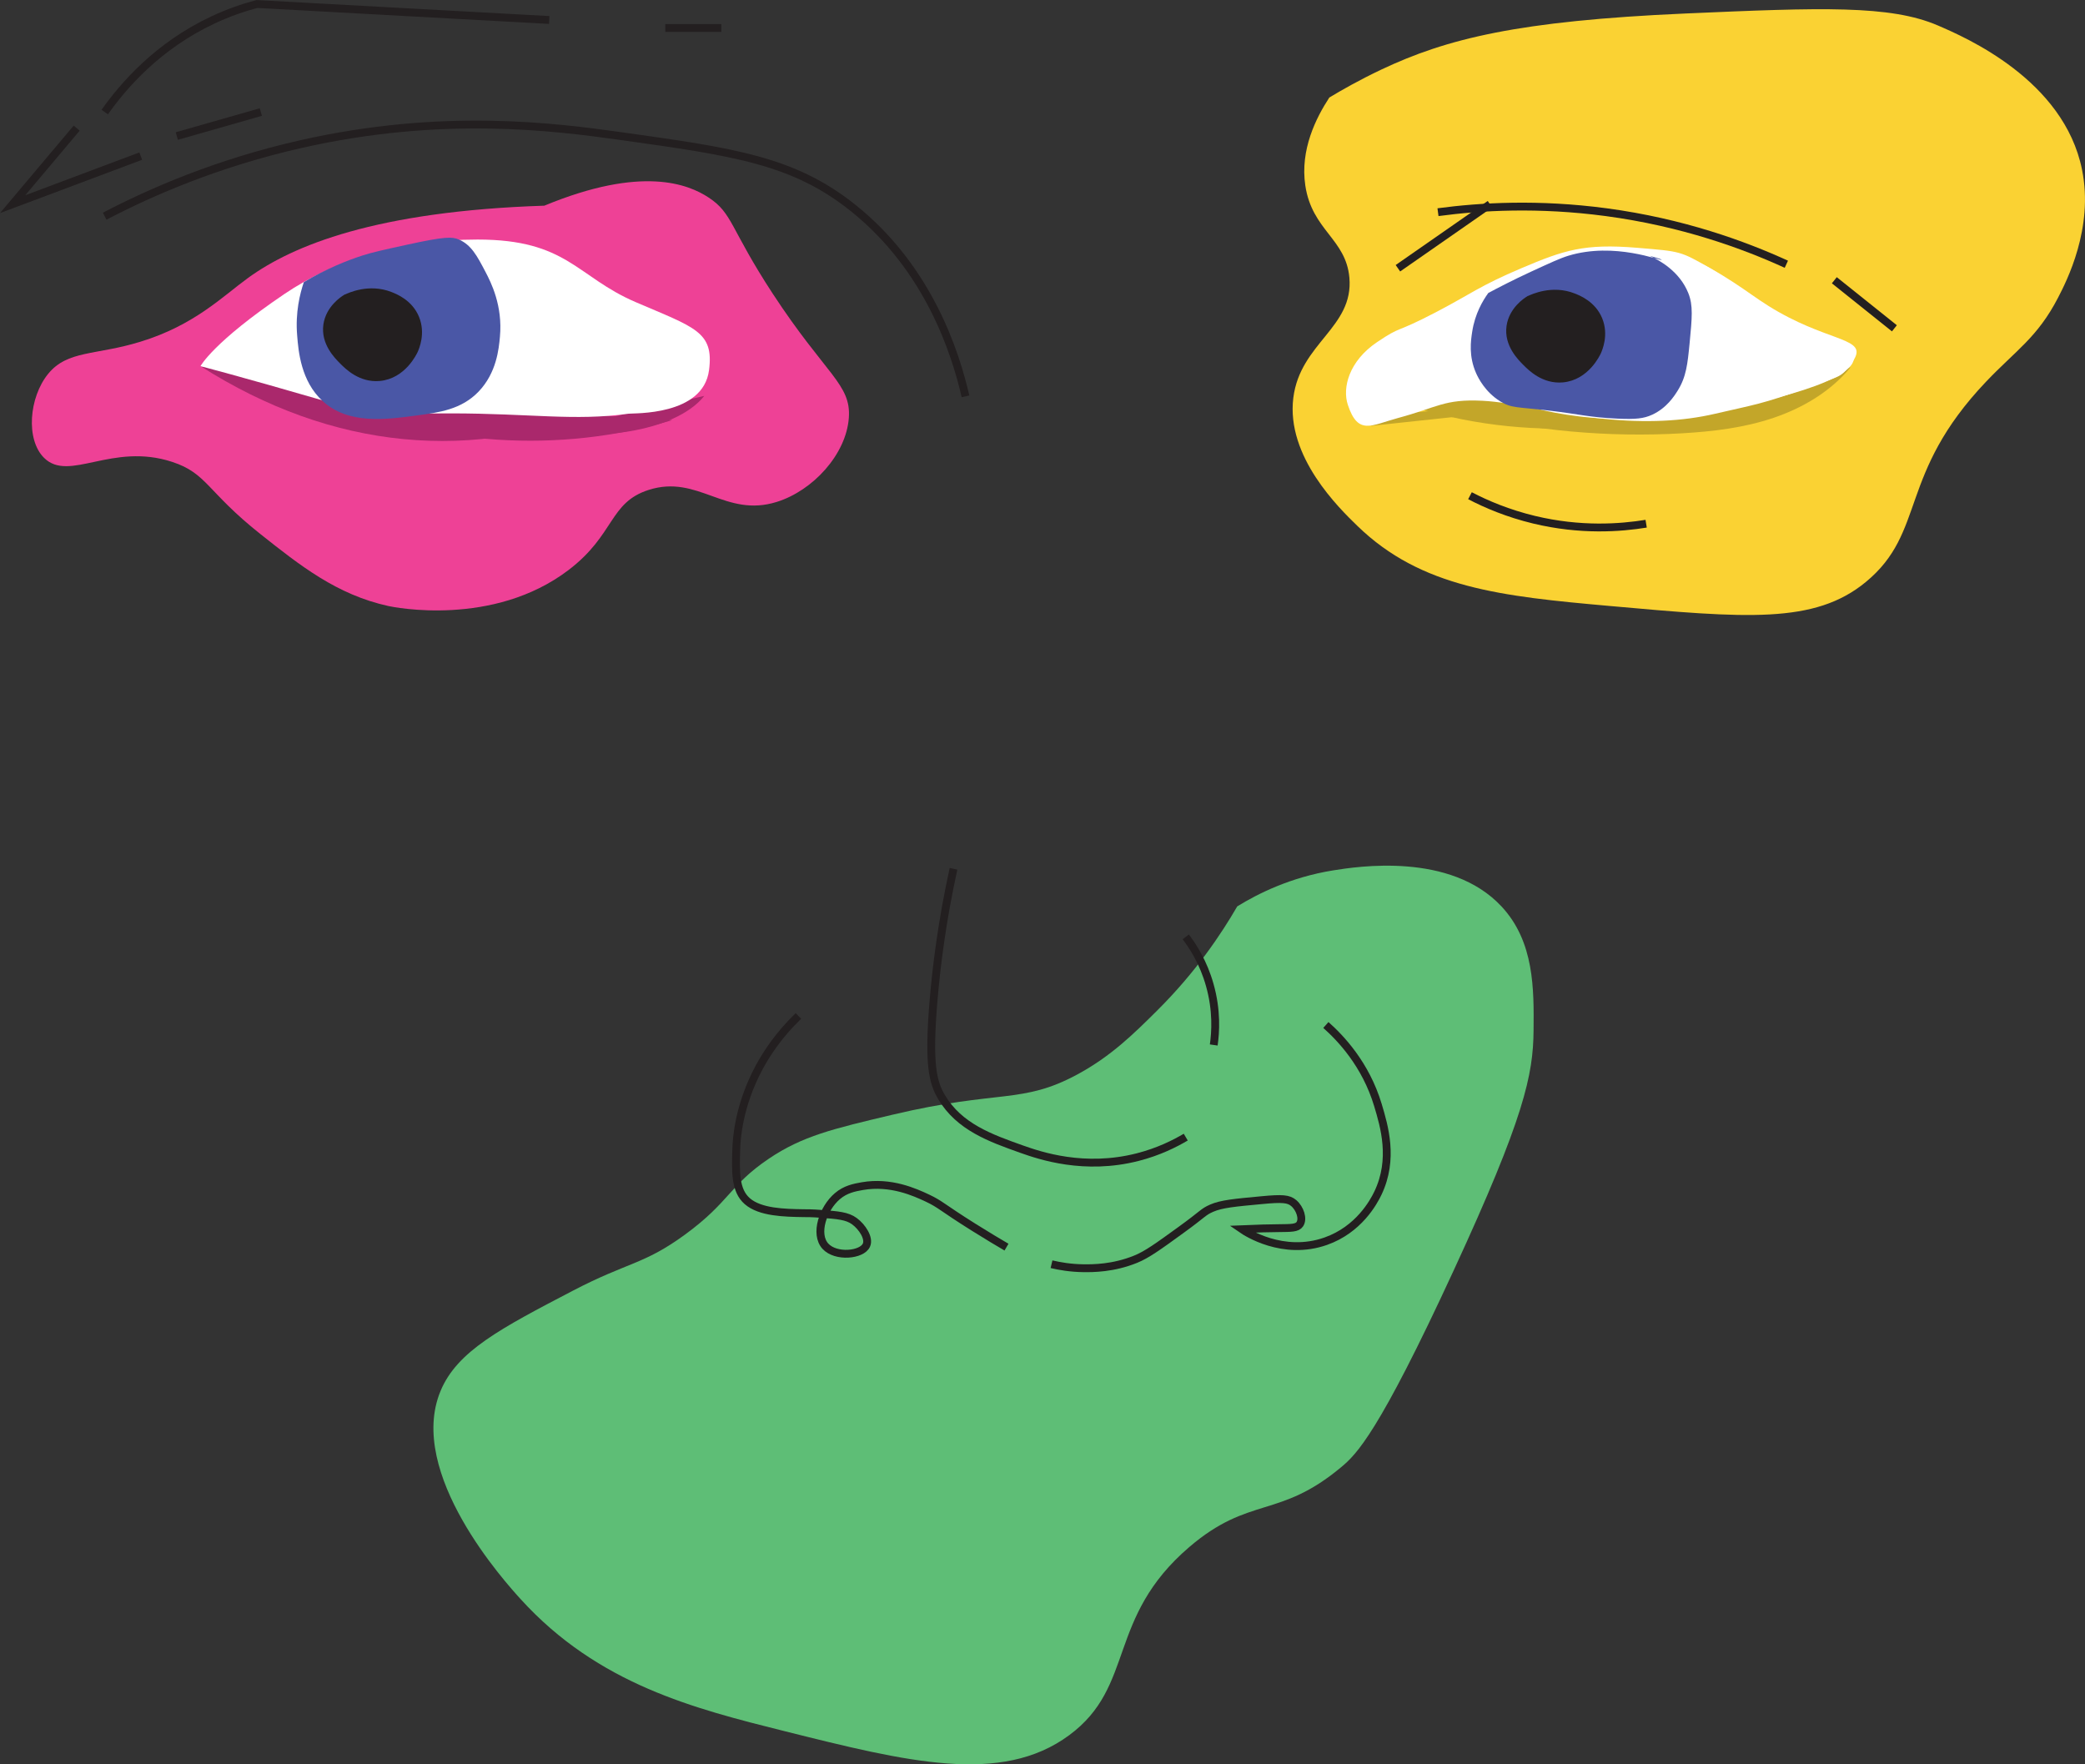 <?xml version="1.0" encoding="UTF-8"?>
<svg id="Layer_4" data-name="Layer 4" xmlns="http://www.w3.org/2000/svg" viewBox="0 0 265.92 225">
  <rect x="0" y="0" width="265.92" height="225" fill="#333333" stroke="none"/>
  <defs>
    <style>
      .cls-1 {
        fill: none;
      }

      .cls-1, .cls-2 {
        stroke: #231f20;
        stroke-miterlimit: 10;
      }

      .cls-3 {
        fill: #fff;
      }

      .cls-4 {
        fill: #c3a629;
      }

      .cls-2 {
        fill: #231f20;
      }

      .cls-5 {
        fill: #4a57a6;
      }

      .cls-6 {
        fill: #fad233;
      }

      .cls-7 {
        fill: #aa286c;
      }

      .cls-8 {
        fill: #5ebe76;
      }

      .cls-9 {
        fill: #ee4196;
      }
    </style>
  </defs>
  <path class="cls-6" d="M169.54,12.44c-1.68,2.57-3.75,6.65-3.06,11.23,.86,5.71,5.18,6.79,5.62,11.74,.56,6.37-6.27,8.33-7.15,15.32-.94,7.5,5.83,14.07,8.17,16.34,8.16,7.92,18.36,8.98,32.17,10.21,17.42,1.56,26.13,2.34,32.68-3.06,7.75-6.39,4.06-13.68,15.32-25.53,3.79-3.99,6.57-5.65,9.19-10.72,1.08-2.09,4.58-8.87,3.06-16.34-2.32-11.46-14.88-16.87-18.38-18.38-6.08-2.62-14.86-2.29-32.17-1.53-21.41,.94-30.49,3.22-38.81,7.15-2.87,1.36-5.15,2.67-6.64,3.57Z"/>
  <path class="cls-9" d="M69.46,26.23c-21.57,.7-32.13,5.1-37.79,9.19-3.27,2.37-6.87,6.06-13.79,8.17-5.72,1.75-9.27,1.06-11.74,4.09-2.43,2.98-2.89,8.38-.51,10.72,3.19,3.15,8.65-2.02,16.34,.51,4.45,1.46,4.41,3.78,11.23,9.19,5.09,4.04,9.77,7.75,16.34,9.19,.63,.14,13.35,2.74,22.98-4.6,5.93-4.52,5.15-8.59,10.21-10.21,6.31-2.02,9.77,3.59,16.34,1.53,4.61-1.44,8.85-6.05,9.19-10.72,.31-4.29-2.91-5.46-9.7-15.83-5.48-8.38-5.09-10.23-8.17-12.26-2.59-1.71-8.51-4.12-20.94,1.02Z"/>
  <path class="cls-8" d="M157.8,115.59c-2.03,3.51-5.27,8.37-10.21,13.28-2.98,2.96-5.87,5.83-10.21,8.17-7.05,3.8-9.94,1.9-23.49,5.11-7.7,1.82-11.54,2.73-15.83,5.62-5.04,3.4-4.99,5.52-10.72,9.7-5.25,3.83-7.23,3.46-14.3,7.15-9.22,4.81-14.74,7.7-16.85,12.77-4.38,10.51,8.35,24.5,10.21,26.55,9.91,10.9,22.19,13.97,33.7,16.85,15.52,3.88,27.59,6.91,36.26,.51,8.49-6.26,4.73-14.93,15.32-24,7.69-6.58,11.44-3.54,19.4-10.21,1.94-1.62,4.75-4.34,14.3-25.02,9.06-19.6,10.16-25.01,10.21-30.64,.05-5.27,.11-11.33-4.09-15.83-6.52-6.99-18.48-5.07-21.45-4.6-5.49,.88-9.68,3.01-12.26,4.6Z"/>
  <path class="cls-4" d="M174.85,54.31c3.33-1.8,7.29-2.11,11.06-1.78s7.47,1.27,11.22,1.81c11.62,1.69,23.76-.46,34.08-6.05"/>
  <path class="cls-4" d="M236.01,46.85c-2.51,3.06-6.05,5.16-9.79,6.43s-7.72,1.75-11.67,1.98c-9.44,.55-18.96-.32-28.14-2.55"/>
  <path class="cls-7" d="M25.58,46.7c16.77,10.69,34.92,12.44,52.11,5.03"/>
  <path class="cls-7" d="M41.7,50.74c13.51,6.11,29.71,7.16,44.04,2.84"/>
  <path class="cls-4" d="M178.29,51.24c14.49,5.1,30.96,4.48,45.02-1.7"/>
  <path class="cls-7" d="M89.82,50.49c-1.88,2.39-5.67,3.88-9.57,4.52s-7.99,.52-12,.39"/>
  <path class="cls-1" d="M17.95,19.91c-5.45,2.04-10.89,4.09-16.34,6.13,2.72-3.23,5.45-6.47,8.17-9.7"/>
  <path class="cls-1" d="M13.36,14.29c2.38-3.36,6.75-8.44,13.79-11.74,1.98-.93,3.88-1.58,5.62-2.04,12.43,.68,24.85,1.36,37.28,2.04"/>
  <path class="cls-1" d="M84.85,3.57h7.15"/>
  <path class="cls-1" d="M178.29,34.21l11.74-8.17"/>
  <path class="cls-1" d="M183.4,27.06c5.46-.73,12.84-1.15,21.45,0,9.78,1.31,17.6,4.18,22.98,6.64"/>
  <path class="cls-1" d="M233.95,35.74c2.55,2.04,5.11,4.09,7.66,6.13"/>
  <path class="cls-1" d="M151.23,119.48c.93,1.22,2.26,3.28,3.06,6.13,.93,3.27,.74,6.06,.51,7.66"/>
  <path class="cls-1" d="M123.14,50.55c-1.27-5.51-4.66-16.27-14.3-24-7.62-6.11-15.22-7.17-29.62-9.19-8.52-1.19-22.82-3.06-40.85,1.02-10.74,2.43-19.21,6.16-25.02,9.19"/>
  <path class="cls-1" d="M33.27,14.29c-3.57,1.02-7.15,2.04-10.72,3.06"/>
  <path class="cls-3" d="M173.63,47.67c1.43-3.49,4.51-4.83,11.23-8.17,12.07-6,10.78-5.98,13.28-6.64,2.44-.64,9.34-2.45,16.85,0,5.39,1.76,4.82,3.67,14.81,8.68,4.68,2.35,6.61,2.84,6.64,4.09,.07,3.56-15.55,6.41-16.85,6.64-3.86,.68-9.25,1.6-16.34,1.02-10.23-.84-11.67-3.79-18.38-2.55-5.88,1.08-9.46,4.2-11.23,2.55-1.3-1.21-.64-4.06,0-5.62Z"/>
  <path class="cls-3" d="M236.09,46.39c-1.4,1.86-1.3,1.49-5.49,3.03-5.81,2.13-6.97,2.21-11.87,3.35q-6.21,1.45-14.1,.65c-5.65-.57-11.64-2.12-15.57-2.31-4.88-.24-5.72,.85-10.76,2.2-3.41,.92-5.09,2.27-6.4-1.69-.71-2.15,.12-5.56,3.75-8,3.28-2.2,2.01-.94,7.54-3.83,4.35-2.27,5.5-3.32,10.88-5.6s7.97-3.15,14.71-2.59c5.63,.47,5.45,.4,9.32,2.59,4.85,2.75,6.01,4.24,10.09,6.32,6.41,3.27,10.24,2.79,7.91,5.87Z"/>
  <path class="cls-3" d="M90.43,47.21c-.76,5.84-9.59,5.46-10.26,5.55-6.88,.96-12.52-.04-22.72-.04-8.65,0-9.12,.43-15.79-1.51-11.11-3.23-16.09-4.51-16.09-4.51,0,0,1.56-3.02,10.71-9.21,6.3-4.26,14.66-6.94,24.63-6.94,11.45,0,12.6,4.73,20.16,7.98,7.56,3.25,10,3.76,9.36,8.68Z"/>
  <path class="cls-5" d="M189.8,37.39c-.67,.93-1.69,2.61-2.04,4.94-.17,1.11-.47,3.08,.51,5.28,.27,.6,1.14,2.37,3.06,3.57,1.44,.9,2.22,.71,6.3,1.19,3.89,.46,5.09,.86,8.68,1.02,2.31,.1,3.33,0,4.43-.51,1.83-.85,2.79-2.36,3.23-3.06,1.09-1.75,1.26-3.34,1.53-6.13,.3-3.15,.46-4.73-.17-6.3-1.11-2.78-3.66-4.19-4.94-4.77,1.26,.35,1.54,.47,1.53,.51-.04,.19-6-2.32-11.91-.51-1.02,.31-2.27,.89-4.77,2.04-2.29,1.06-4.16,2.03-5.45,2.72Z"/>
  <path class="cls-5" d="M58.49,30.53c1.61,.68,2.36,2.11,3.4,4.09,.73,1.39,2.24,4.35,1.87,8.34-.14,1.52-.42,4.58-2.72,6.98-2.2,2.29-4.99,2.66-8,3.06-3.9,.52-8.64,1.15-11.91-1.87-2.75-2.53-3.07-6.33-3.23-8.34-.25-2.95,.36-5.35,.85-6.81,2.91-1.73,5.54-2.77,7.49-3.4,1.21-.39,2.68-.72,5.62-1.36,5-1.1,5.84-1.02,6.64-.68Z"/>
  <path class="cls-2" d="M44.12,38.05c-.31,.19-2.08,1.33-2.38,3.4-.32,2.25,1.33,3.89,2.04,4.6,.65,.65,2.27,2.25,4.6,2.04,2.99-.26,4.35-3.24,4.43-3.4,.18-.41,.95-2.17,.17-4.09-.79-1.93-2.61-2.65-3.23-2.89-2.66-1.05-5.12,.1-5.62,.34Z"/>
  <path class="cls-2" d="M195.02,38.23c-.31,.19-2.08,1.33-2.38,3.4-.32,2.25,1.33,3.89,2.04,4.6,.65,.65,2.27,2.25,4.6,2.04,2.99-.26,4.35-3.24,4.43-3.4,.18-.41,.95-2.17,.17-4.09-.79-1.93-2.61-2.65-3.23-2.89-2.66-1.05-5.12,.1-5.62,.34Z"/>
  <path class="cls-1" d="M121.61,110.8c-1.49,6.79-2.19,12.55-2.55,16.85-.68,8.12-.09,10.38,1.02,12.26,2.27,3.82,6.25,5.23,10.21,6.64,2.37,.84,8.01,2.76,14.81,1.02,2.67-.68,4.74-1.73,6.13-2.55"/>
  <path class="cls-1" d="M169.1,130.72c1.85,1.64,5.07,4.99,6.64,10.21,.81,2.7,2.07,6.9,0,11.23-.56,1.18-2.46,4.65-6.64,6.13-5.47,1.94-10.2-1.17-10.72-1.53,2.03-.09,3.64-.12,4.72-.13,1.6-.02,2.33,0,2.68-.51,.46-.68,.03-1.99-.77-2.68-.66-.57-1.47-.63-4.09-.38-3.44,.32-5.15,.48-6.38,1.02-1.14,.5-1.01,.68-3.96,2.81-2.87,2.08-4.31,3.12-5.74,3.7-2.88,1.17-5.48,1.16-6.64,1.15-1.68-.02-3.08-.27-4.09-.51"/>
  <path class="cls-1" d="M101.83,129.57c-2.55,2.45-4.09,4.87-4.98,6.51-2.69,4.98-2.9,9.29-2.94,10.34-.1,3.05-.17,5.4,1.4,6.77,1.64,1.43,4.74,1.49,7.15,1.53,.51,0,1.15,0,2.17,.08,2.26,.17,3.41,.26,4.34,.94,.99,.72,1.94,2.17,1.53,3.06-.57,1.27-3.9,1.59-5.23,.13-1.41-1.55-.31-4.82,1.53-6.38,1.04-.89,2.17-1.1,3.19-1.28,3.62-.63,6.7,.78,8.3,1.53,1.69,.8,1.76,1.12,5.87,3.7,1.77,1.11,3.25,1.99,4.21,2.55"/>
  <path class="cls-1" d="M187.48,63.22c2.11,1.1,4.85,2.26,8.17,3.06,5.93,1.43,11.04,1.04,14.3,.51"/>
</svg>
